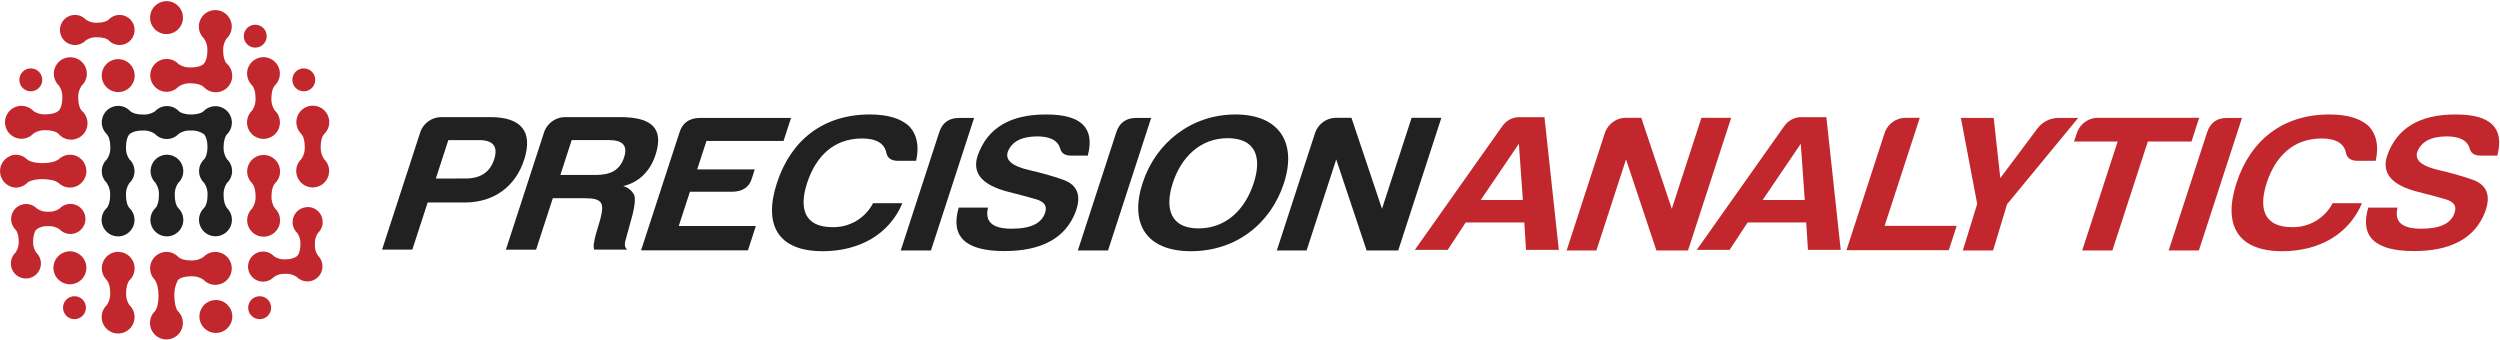 <?xml version="1.0" encoding="UTF-8"?>
<svg width="265px" height="36px" viewBox="0 0 265 36" version="1.1" xmlns="http://www.w3.org/2000/svg" xmlns:xlink="http://www.w3.org/1999/xlink">
    <title>img_logo</title>
    <g id="Symbols" stroke="none" stroke-width="1" fill="none" fill-rule="evenodd">
        <g id="Element/Logo/On-light" fill-rule="nonzero">
            <g id="Group-22">
                <path d="M260.199,22.515 C260.42,21.834 260.11,21.378 259.222,21.118 C258.384,20.87 257.404,20.621 256.365,20.353 C253.531,19.652 252.43,18.37 253.036,16.512 C254.067,13.559 256.494,12.112 260.356,12.135 C264.039,12.135 265.478,13.579 264.715,16.492 L262.92,16.492 C262.252,16.492 261.886,16.213 261.761,15.654 C261.481,14.85 260.677,14.456 259.32,14.456 C257.644,14.475 256.644,15.034 256.228,16.107 C255.949,16.995 256.72,17.635 258.636,18.062 C259.791,18.321 260.93,18.645 262.048,19.035 C263.623,19.571 264.076,20.727 263.405,22.504 C262.328,25.25 259.811,26.613 255.865,26.613 C251.721,26.613 250.132,25.063 251.034,22.007 L254.142,22.007 C253.773,23.493 254.589,24.242 256.639,24.242 C258.689,24.242 259.845,23.672 260.199,22.515" id="Fill-9" fill="#C1272C"></path>
                <path d="M241.919,26.627 C237.107,26.627 235.641,23.777 237.068,19.397 C238.54,14.875 241.961,12.134 246.909,12.134 C248.82,12.134 250.227,12.548 251.121,13.414 C251.936,14.302 252.16,15.52 251.825,17.045 L249.892,17.045 C249.202,17.045 248.789,16.766 248.672,16.207 C248.471,15.196 247.605,14.679 246.086,14.679 C243.114,14.679 241.193,16.559 240.271,19.389 C239.377,22.138 240.011,24.076 242.935,24.076 C244.744,24.129 246.424,23.142 247.261,21.537 L250.369,21.537 C249.007,24.789 245.876,26.627 241.919,26.627" id="Fill-8" fill="#C1272C"></path>
                <path d="M233.96,14.009 C234.285,13.017 234.98,12.5 236.063,12.5 L237.653,12.5 L233.081,26.546 L229.88,26.546 L233.96,14.009 Z" id="Fill-7" fill="#C1272C"></path>
                <path d="M222.27,12.486 L233.112,12.486 L232.299,15 L227.671,15 L223.913,26.546 L220.715,26.546 L224.474,15 L219.846,15 L220.179,14.009 C220.513,13.132 221.333,12.534 222.27,12.486" id="Fill-6" fill="#C1272C"></path>
                <path d="M209.583,21.613 L207.853,12.5 L211.332,12.5 L212.032,18.875 L215.968,13.619 C216.496,12.915 217.324,12.5 218.203,12.5 L220.286,12.5 L212.746,21.652 L211.267,26.546 L208.061,26.546 L209.583,21.613 Z" id="Fill-5" fill="#C1272C"></path>
                <path d="M201.909,12.486 L203.498,12.486 L199.767,23.94 L207.41,23.94 L206.573,26.521 L195.726,26.521 L199.806,13.984 C200.149,13.113 200.974,12.526 201.909,12.486" id="Fill-4" fill="#C1272C"></path>
                <path d="M190.998,12.42 L193.595,12.42 L195.117,26.485 L191.643,26.485 L191.459,23.583 L185.245,23.583 L183.34,26.485 L179.855,26.485 L189.138,13.355 C189.562,12.751 190.26,12.398 190.998,12.414 L190.998,12.42 Z M190.883,15.238 L186.837,21.202 L191.305,21.202 L190.883,15.238 Z" id="Fill-3" fill="#C1272C"></path>
                <path d="M172.248,12.486 L173.974,12.486 L177.21,22.132 L180.352,12.486 L183.505,12.486 L178.931,26.546 L175.579,26.546 L172.359,16.9 L169.218,26.546 L166.065,26.546 L170.145,14.009 C170.48,13.128 171.306,12.53 172.248,12.486" id="Fill-10" fill="#C1272C"></path>
                <path d="M161.116,12.42 L163.713,12.42 L165.235,26.485 L161.761,26.485 L161.577,23.583 L155.363,23.583 L153.459,26.485 L149.973,26.485 L159.256,13.355 C159.681,12.751 160.378,12.398 161.116,12.414 L161.116,12.42 Z M161.002,15.238 L156.955,21.202 L161.423,21.202 L161.002,15.238 Z" id="Fill-1" fill="#C1272C"></path>
                <path d="M141.528,12.486 L143.254,12.486 L146.491,22.132 L149.632,12.486 L152.785,12.486 L148.211,26.546 L144.86,26.546 L141.64,16.9 L138.498,26.546 L135.345,26.546 L139.425,14.009 C139.761,13.128 140.587,12.53 141.528,12.486" id="Fill-11" fill-opacity="0.87" fill="#000000"></path>
                <path d="M124.316,19.397 C123.423,22.146 124.107,24.211 127.031,24.211 C129.955,24.211 131.98,22.227 132.896,19.397 C133.798,16.629 133.06,14.648 130.139,14.648 C127.218,14.648 125.202,16.671 124.316,19.397 M121.116,19.397 C122.512,15.101 126.308,12.134 130.957,12.134 C135.607,12.134 137.487,15.129 136.102,19.397 C134.705,23.716 131.008,26.627 126.243,26.627 C121.479,26.627 119.717,23.694 121.116,19.397" id="Fill-12" fill-opacity="0.87" fill="#000000"></path>
                <path d="M118.332,14.009 C118.656,13.017 119.351,12.5 120.435,12.5 L122.024,12.5 L117.452,26.546 L114.252,26.546 L118.332,14.009 Z" id="Fill-13" fill-opacity="0.87" fill="#000000"></path>
                <path d="M110.79,22.515 C111.011,21.834 110.701,21.378 109.813,21.118 C108.975,20.87 107.995,20.621 106.956,20.353 C104.122,19.652 103.021,18.37 103.627,16.512 C104.658,13.559 107.085,12.112 110.947,12.135 C114.63,12.135 116.069,13.579 115.306,16.492 L113.511,16.492 C112.843,16.492 112.477,16.213 112.352,15.654 C112.072,14.85 111.268,14.456 109.911,14.456 C108.235,14.475 107.235,15.034 106.819,16.107 C106.54,16.995 107.311,17.635 109.227,18.062 C110.382,18.321 111.521,18.645 112.639,19.035 C114.214,19.571 114.667,20.727 113.996,22.504 C112.919,25.25 110.402,26.613 106.456,26.613 C102.312,26.613 100.723,25.063 101.625,22.007 L104.733,22.007 C104.365,23.493 105.18,24.242 107.23,24.242 C109.28,24.242 110.436,23.672 110.79,22.515" id="Fill-14" fill-opacity="0.87" fill="#000000"></path>
                <path d="M99.562,14.009 C99.886,13.017 100.582,12.5 101.665,12.5 L103.254,12.5 L98.683,26.546 L95.479,26.546 L99.562,14.009 Z" id="Fill-15" fill-opacity="0.87" fill="#000000"></path>
                <path d="M87.204,26.627 C82.392,26.627 80.926,23.777 82.353,19.397 C83.824,14.875 87.246,12.134 92.194,12.134 C94.104,12.134 95.512,12.548 96.406,13.414 C97.221,14.302 97.445,15.52 97.109,17.045 L95.177,17.045 C94.487,17.045 94.074,16.766 93.956,16.207 C93.755,15.196 92.89,14.679 91.37,14.679 C88.399,14.679 86.478,16.559 85.556,19.389 C84.662,22.138 85.296,24.076 88.22,24.076 C90.029,24.129 91.709,23.142 92.546,21.537 L95.654,21.537 C94.292,24.789 91.161,26.627 87.204,26.627" id="Fill-16" fill-opacity="0.87" fill="#000000"></path>
                <path d="M72.035,14.009 C72.35,13.037 73.048,12.523 74.137,12.5 L83.851,12.5 L83.057,14.936 L74.886,14.936 L73.903,17.953 L80.002,17.953 L79.706,18.881 C79.427,19.853 78.706,20.325 77.578,20.325 L73.132,20.325 L71.948,23.956 L80.12,23.956 L79.282,26.538 L67.954,26.538 L72.035,14.009 Z" id="Fill-17" fill-opacity="0.87" fill="#000000"></path>
                <path d="M64.561,14.85 L60.601,14.85 L59.398,18.545 L63.173,18.545 C64.693,18.545 65.706,18.051 66.15,16.688 C66.567,15.408 65.989,14.85 64.561,14.85 M66.058,19.724 C66.575,19.86 67.006,20.216 67.24,20.696 C67.36,21.171 67.27,21.872 67.044,22.783 L66.287,25.529 C66.17,25.962 66.251,26.272 66.491,26.459 L62.97,26.459 C62.907,26.183 62.914,25.894 62.992,25.621 C62.992,25.414 63.207,24.61 63.629,23.247 C64.064,21.554 63.908,21.012 62.006,21.012 L58.599,21.012 L56.823,26.465 L53.625,26.465 L57.705,13.922 C58.045,13.047 58.87,12.455 59.808,12.414 L65.746,12.414 C68.991,12.414 70.423,13.531 69.482,16.42 C68.904,18.196 67.675,19.353 66.058,19.724" id="Fill-18" fill-opacity="0.87" fill="#000000"></path>
                <path d="M49.308,18.92 C50.911,18.939 51.938,18.258 52.38,16.897 C52.821,15.537 52.287,14.852 50.791,14.852 L47.523,14.852 L46.199,18.923 L49.308,18.92 Z M49.285,21.462 L45.334,21.462 L43.706,26.459 L40.5,26.459 L44.58,13.922 C44.92,13.047 45.745,12.455 46.683,12.414 L51.989,12.414 C55.304,12.414 56.513,14.003 55.558,16.936 C54.667,19.707 52.416,21.462 49.285,21.462 L49.285,21.462 Z" id="Fill-19" fill-opacity="0.87" fill="#000000"></path>
                <path d="M24.07,22.037 C23.855,21.825 23.701,21.311 23.701,20.708 C23.671,20.248 23.792,19.791 24.045,19.406 C24.401,19.078 24.603,18.617 24.603,18.133 C24.603,17.65 24.401,17.188 24.045,16.861 C23.791,16.476 23.671,16.019 23.701,15.559 C23.701,14.956 23.855,14.442 24.07,14.229 C24.75,13.548 24.748,12.444 24.066,11.764 C23.384,11.085 22.281,11.086 21.601,11.768 C21.392,11.983 20.875,12.137 20.272,12.137 C19.669,12.137 19.155,11.986 18.946,11.771 C18.616,11.428 18.159,11.237 17.683,11.242 C17.207,11.247 16.754,11.449 16.432,11.799 C16.048,12.053 15.59,12.174 15.131,12.143 C14.528,12.143 14.014,11.989 13.801,11.774 C13.366,11.31 12.713,11.119 12.097,11.277 C11.481,11.435 11,11.916 10.842,12.533 C10.684,13.149 10.874,13.803 11.338,14.238 L11.324,14.238 C11.539,14.45 11.693,14.964 11.693,15.568 C11.724,16.027 11.603,16.485 11.349,16.869 C10.992,17.197 10.788,17.659 10.788,18.145 C10.788,18.63 10.992,19.092 11.349,19.42 L11.333,19.42 C11.586,19.805 11.707,20.262 11.676,20.722 C11.676,21.325 11.523,21.839 11.308,22.051 C10.793,22.545 10.63,23.301 10.896,23.963 C11.162,24.624 11.803,25.058 12.515,25.058 C13.228,25.058 13.869,24.624 14.135,23.963 C14.401,23.301 14.238,22.545 13.723,22.051 C13.508,21.839 13.355,21.325 13.355,20.722 C13.324,20.262 13.445,19.805 13.698,19.42 C14.056,19.092 14.259,18.63 14.259,18.145 C14.259,17.659 14.056,17.197 13.698,16.869 C13.444,16.485 13.324,16.027 13.355,15.568 C13.355,14.964 13.508,14.45 13.723,14.238 C13.74,14.221 13.754,14.199 13.774,14.182 L13.774,14.202 C13.986,13.986 14.5,13.833 15.103,13.833 C15.562,13.802 16.02,13.922 16.404,14.176 C16.732,14.532 17.193,14.735 17.676,14.735 C18.16,14.735 18.621,14.532 18.948,14.176 C19.333,13.922 19.79,13.802 20.25,13.833 C20.694,13.807 21.135,13.921 21.512,14.157 C21.529,14.167 21.545,14.178 21.56,14.19 L21.576,14.19 C21.593,14.207 21.61,14.218 21.627,14.235 C21.842,14.447 21.995,14.961 21.995,15.565 C21.995,16.168 21.844,16.682 21.629,16.892 C21.286,17.221 21.094,17.679 21.099,18.155 C21.104,18.631 21.306,19.084 21.657,19.406 C21.911,19.791 22.031,20.248 22.001,20.708 C22.001,21.311 21.847,21.825 21.632,22.037 C21.117,22.53 20.953,23.287 21.219,23.949 C21.484,24.611 22.126,25.045 22.839,25.045 C23.552,25.045 24.193,24.611 24.459,23.949 C24.724,23.287 24.56,22.53 24.045,22.037 L24.07,22.037 Z M17.706,16.397 C16.988,16.395 16.343,16.834 16.081,17.502 C15.819,18.17 15.994,18.931 16.522,19.417 L16.505,19.417 C16.758,19.802 16.879,20.259 16.848,20.719 C16.848,21.322 16.695,21.836 16.48,22.048 C15.965,22.542 15.802,23.298 16.068,23.96 C16.334,24.621 16.975,25.055 17.687,25.055 C18.4,25.055 19.041,24.621 19.307,23.96 C19.573,23.298 19.41,22.542 18.895,22.048 C18.68,21.836 18.527,21.322 18.527,20.719 C18.496,20.259 18.617,19.802 18.87,19.417 C19.398,18.931 19.572,18.17 19.31,17.502 C19.048,16.834 18.403,16.395 17.686,16.397 L17.706,16.397 Z" id="Fill-20" fill-opacity="0.87" fill="#000000"></path>
                <path d="M5.102,23.973 C5.523,23.946 5.94,24.057 6.292,24.289 C6.737,24.772 7.433,24.932 8.045,24.694 C8.656,24.454 9.059,23.865 9.059,23.208 C9.059,22.551 8.656,21.961 8.045,21.722 C7.433,21.483 6.737,21.644 6.292,22.127 C5.94,22.359 5.523,22.47 5.102,22.442 C4.672,22.468 4.247,22.344 3.899,22.09 C3.496,21.688 2.91,21.53 2.36,21.677 C1.811,21.824 1.381,22.253 1.234,22.803 C1.086,23.352 1.243,23.939 1.645,24.342 C1.843,24.535 1.983,25.004 1.983,25.557 C2.01,25.98 1.899,26.4 1.664,26.753 C1.182,27.198 1.021,27.894 1.26,28.506 C1.499,29.118 2.088,29.521 2.745,29.521 C3.402,29.521 3.992,29.118 4.231,28.506 C4.47,27.894 4.309,27.198 3.826,26.753 C3.594,26.401 3.483,25.983 3.51,25.563 C3.51,25.004 3.65,24.54 3.848,24.348 L3.829,24.348 C3.845,24.331 3.865,24.319 3.882,24.303 C4.238,24.054 4.669,23.937 5.102,23.973 L5.102,23.973 Z M32.61,21.956 C31.954,21.956 31.365,22.357 31.126,22.968 C30.887,23.579 31.047,24.274 31.529,24.719 C31.761,25.071 31.872,25.488 31.845,25.909 C31.845,26.468 31.705,26.932 31.507,27.124 C31.49,27.141 31.479,27.161 31.462,27.174 L31.462,27.155 C31.27,27.353 30.798,27.493 30.248,27.493 C29.827,27.52 29.409,27.409 29.058,27.177 C28.613,26.694 27.917,26.534 27.305,26.773 C26.694,27.012 26.291,27.601 26.291,28.258 C26.291,28.915 26.694,29.505 27.305,29.744 C27.917,29.983 28.613,29.823 29.058,29.339 C29.409,29.107 29.827,28.997 30.248,29.024 C30.68,28.991 31.109,29.111 31.462,29.362 C31.865,29.765 32.451,29.922 33,29.775 C33.55,29.628 33.98,29.199 34.127,28.649 C34.275,28.1 34.118,27.513 33.716,27.11 C33.465,26.757 33.346,26.327 33.378,25.895 C33.351,25.475 33.462,25.057 33.694,24.705 C34.176,24.26 34.336,23.564 34.096,22.953 C33.857,22.342 33.267,21.941 32.61,21.942 L32.61,21.956 Z M7.448,6.07 C6.731,6.068 6.086,6.506 5.824,7.174 C5.562,7.843 5.736,8.603 6.264,9.089 C6.518,9.474 6.638,9.931 6.607,10.391 C6.607,10.995 6.454,11.509 6.239,11.721 C6.222,11.738 6.205,11.76 6.189,11.78 L6.189,11.754 C5.976,11.97 5.463,12.123 4.859,12.123 C4.4,12.154 3.942,12.033 3.558,11.78 C3.071,11.251 2.309,11.075 1.639,11.336 C0.97,11.598 0.529,12.243 0.529,12.963 C0.529,13.682 0.97,14.327 1.639,14.589 C2.309,14.851 3.071,14.675 3.558,14.146 C3.942,13.892 4.4,13.771 4.859,13.802 C5.463,13.802 5.976,13.956 6.189,14.171 C6.609,14.682 7.284,14.911 7.929,14.761 C8.573,14.611 9.078,14.108 9.23,13.463 C9.382,12.819 9.156,12.144 8.646,11.721 L8.66,11.721 C8.445,11.509 8.291,10.995 8.291,10.391 C8.264,9.93 8.388,9.473 8.646,9.089 C9.174,8.603 9.348,7.843 9.086,7.174 C8.824,6.506 8.179,6.068 7.462,6.07 L7.448,6.07 Z M34.339,16.839 C34.085,16.454 33.965,15.997 33.995,15.537 C33.995,14.933 34.149,14.419 34.364,14.207 C34.879,13.714 35.043,12.957 34.777,12.295 C34.512,11.633 33.871,11.199 33.158,11.199 C32.444,11.199 31.803,11.633 31.538,12.295 C31.272,12.957 31.436,13.714 31.951,14.207 L31.937,14.207 C32.155,14.419 32.306,14.933 32.306,15.537 C32.336,15.997 32.216,16.454 31.962,16.839 C31.434,17.326 31.258,18.088 31.519,18.758 C31.781,19.427 32.426,19.869 33.145,19.869 C33.864,19.869 34.509,19.427 34.771,18.758 C35.032,18.088 34.857,17.326 34.328,16.839 L34.339,16.839 Z M11.523,4.282 C11.973,4.751 12.664,4.9 13.268,4.657 C13.872,4.414 14.267,3.828 14.267,3.177 C14.267,2.526 13.872,1.94 13.268,1.697 C12.664,1.454 11.973,1.603 11.523,2.072 C11.33,2.27 10.861,2.41 10.308,2.41 C9.887,2.437 9.47,2.327 9.118,2.095 C8.673,1.612 7.977,1.452 7.366,1.691 C6.755,1.931 6.352,2.52 6.352,3.177 C6.352,3.834 6.755,4.423 7.366,4.662 C7.977,4.902 8.673,4.742 9.118,4.259 C9.474,4.026 9.897,3.917 10.322,3.949 C10.88,3.949 11.344,4.089 11.537,4.287 L11.523,4.282 Z M7.426,16.406 C6.94,16.404 6.476,16.607 6.147,16.964 L6.147,16.922 C5.89,17.137 5.261,17.291 4.527,17.291 C3.745,17.291 3.091,17.118 2.868,16.88 C2.549,16.574 2.124,16.402 1.681,16.4 C0.745,16.438 0.005,17.207 0.005,18.144 C0.005,19.082 0.745,19.852 1.681,19.889 C2.111,19.886 2.524,19.723 2.84,19.431 C3.033,19.177 3.711,18.987 4.516,18.987 C5.25,18.987 5.879,19.14 6.135,19.355 L6.135,19.322 C6.676,19.909 7.546,20.053 8.248,19.673 C8.949,19.292 9.302,18.484 9.105,17.711 C8.909,16.937 8.212,16.396 7.414,16.397 L7.426,16.406 Z M26.195,7.801 C26.195,8.277 26.39,8.731 26.734,9.059 L26.72,9.059 C26.935,9.271 27.089,9.785 27.089,10.388 C27.12,10.848 26.999,11.305 26.746,11.69 C26.217,12.177 26.041,12.939 26.302,13.609 C26.564,14.279 27.209,14.72 27.928,14.72 C28.647,14.72 29.293,14.279 29.554,13.609 C29.816,12.939 29.64,12.177 29.111,11.69 C28.858,11.305 28.737,10.848 28.768,10.388 C28.768,9.785 28.921,9.271 29.136,9.059 C29.707,8.509 29.834,7.642 29.447,6.951 C29.059,6.26 28.254,5.917 27.487,6.117 C26.721,6.317 26.185,7.009 26.184,7.801 L26.195,7.801 Z M27.941,25.088 C28.66,25.091 29.306,24.652 29.568,23.982 C29.831,23.313 29.654,22.551 29.125,22.065 C28.872,21.68 28.751,21.223 28.781,20.763 C28.781,20.16 28.935,19.646 29.15,19.434 C29.665,18.941 29.829,18.184 29.563,17.522 C29.298,16.86 28.657,16.426 27.944,16.426 C27.231,16.426 26.589,16.86 26.324,17.522 C26.058,18.184 26.222,18.941 26.737,19.434 L26.723,19.434 C26.938,19.646 27.092,20.16 27.092,20.763 C27.122,21.223 27.002,21.68 26.748,22.065 L26.762,22.065 C26.233,22.551 26.057,23.312 26.318,23.981 C26.58,24.65 27.225,25.09 27.944,25.088 L27.941,25.088 Z M12.534,26.691 C11.823,26.692 11.183,27.124 10.918,27.784 C10.652,28.444 10.814,29.199 11.327,29.692 L11.313,29.692 C11.531,29.904 11.682,30.418 11.682,31.021 C11.712,31.481 11.592,31.938 11.338,32.323 C10.81,32.81 10.634,33.572 10.895,34.242 C11.157,34.912 11.802,35.353 12.521,35.353 C13.24,35.353 13.885,34.912 14.147,34.242 C14.408,33.572 14.232,32.81 13.704,32.323 C13.455,31.94 13.337,31.486 13.369,31.03 C13.369,30.426 13.522,29.912 13.737,29.7 C14.25,29.207 14.412,28.452 14.147,27.792 C13.881,27.132 13.242,26.7 12.531,26.7 L12.534,26.691 Z M27.056,5.05 C27.726,5.05 28.27,4.506 28.27,3.835 C28.27,3.164 27.726,2.62 27.056,2.62 C26.385,2.62 25.841,3.164 25.841,3.835 C25.841,4.506 26.385,5.05 27.056,5.05 L27.056,5.05 Z M27.525,31.401 C27.033,31.401 26.59,31.697 26.402,32.151 C26.214,32.605 26.318,33.128 26.666,33.476 C27.013,33.823 27.536,33.927 27.99,33.739 C28.443,33.551 28.74,33.108 28.74,32.616 C28.74,32.294 28.613,31.984 28.385,31.755 C28.157,31.527 27.847,31.398 27.525,31.398 L27.525,31.401 Z M7.895,31.401 C7.224,31.401 6.68,31.945 6.68,32.616 C6.68,33.287 7.224,33.832 7.895,33.832 C8.566,33.832 9.11,33.287 9.11,32.616 C9.111,32.294 8.983,31.984 8.755,31.755 C8.527,31.527 8.218,31.398 7.895,31.398 L7.895,31.401 Z M3.265,9.679 C3.936,9.679 4.479,9.135 4.479,8.464 C4.479,7.793 3.936,7.249 3.265,7.249 C2.594,7.249 2.05,7.793 2.05,8.464 C2.05,9.135 2.594,9.679 3.265,9.679 L3.265,9.679 Z M32.214,9.679 C32.883,9.673 33.421,9.126 33.417,8.456 C33.413,7.787 32.868,7.246 32.199,7.249 C31.529,7.25 30.988,7.794 30.988,8.464 C30.988,8.788 31.117,9.099 31.347,9.327 C31.578,9.555 31.89,9.682 32.214,9.679 L32.214,9.679 Z M12.531,6.268 C11.567,6.268 10.785,7.05 10.785,8.014 C10.785,8.978 11.567,9.76 12.531,9.76 C13.495,9.76 14.276,8.978 14.276,8.014 C14.276,7.05 13.495,6.268 12.531,6.268 L12.531,6.268 Z M17.653,3.614 C18.359,3.614 18.995,3.188 19.265,2.536 C19.535,1.883 19.385,1.132 18.886,0.632 C18.386,0.133 17.635,-0.015 16.983,0.256 C16.331,0.527 15.906,1.164 15.907,1.871 C15.909,2.834 16.69,3.614 17.653,3.614 L17.653,3.614 Z M7.412,26.641 C6.448,26.641 5.666,27.423 5.666,28.387 C5.666,29.351 6.448,30.133 7.412,30.133 C8.376,30.133 9.157,29.351 9.157,28.387 C9.157,27.424 8.377,26.643 7.414,26.641 L7.412,26.641 Z M22.883,31.801 C22.177,31.8 21.54,32.224 21.269,32.876 C20.998,33.529 21.146,34.28 21.645,34.78 C22.144,35.28 22.895,35.43 23.548,35.16 C24.2,34.89 24.626,34.253 24.626,33.546 C24.626,32.585 23.85,31.805 22.889,31.801 L22.883,31.801 Z M20.239,29.286 C20.698,29.256 21.155,29.377 21.54,29.63 C22.027,30.159 22.789,30.335 23.458,30.073 C24.128,29.812 24.569,29.166 24.569,28.447 C24.569,27.728 24.128,27.082 23.458,26.821 C22.789,26.559 22.027,26.735 21.54,27.264 C21.155,27.517 20.698,27.638 20.239,27.608 C19.635,27.608 19.121,27.454 18.909,27.239 C18.47,26.779 17.816,26.595 17.202,26.76 C16.588,26.924 16.112,27.41 15.961,28.028 C15.81,28.645 16.008,29.296 16.477,29.725 L16.435,29.725 C16.65,29.985 16.804,30.613 16.804,31.354 C16.804,32.094 16.661,32.672 16.46,32.949 C15.931,33.436 15.755,34.198 16.017,34.868 C16.278,35.538 16.924,35.979 17.643,35.979 C18.362,35.979 19.007,35.538 19.269,34.868 C19.53,34.198 19.354,33.436 18.825,32.949 C18.622,32.669 18.482,32.063 18.482,31.354 C18.454,30.816 18.567,30.281 18.809,29.8 C18.818,29.774 18.831,29.748 18.848,29.725 L18.814,29.725 C18.842,29.7 18.865,29.666 18.89,29.638 L18.89,29.666 C19.121,29.437 19.635,29.284 20.239,29.284 L20.239,29.286 Z M17.655,9.732 C18.14,9.732 18.603,9.53 18.932,9.173 C19.316,8.92 19.773,8.799 20.233,8.829 C20.836,8.829 21.35,8.983 21.562,9.198 L21.562,9.184 C21.99,9.674 22.655,9.885 23.287,9.731 C23.919,9.577 24.413,9.084 24.567,8.452 C24.722,7.82 24.512,7.155 24.023,6.726 C23.808,6.514 23.654,6 23.654,5.396 C23.627,4.937 23.751,4.482 24.006,4.1 C24.535,3.613 24.711,2.851 24.449,2.181 C24.188,1.511 23.542,1.07 22.823,1.07 C22.104,1.07 21.459,1.511 21.197,2.181 C20.936,2.851 21.112,3.613 21.64,4.1 C21.894,4.485 22.014,4.942 21.984,5.402 C21.984,6.005 21.83,6.519 21.615,6.732 L21.635,6.732 C21.615,6.748 21.596,6.762 21.579,6.782 C21.367,6.997 20.853,7.151 20.25,7.151 C19.79,7.181 19.333,7.06 18.948,6.807 C18.407,6.222 17.537,6.079 16.837,6.46 C16.136,6.842 15.784,7.65 15.981,8.423 C16.178,9.195 16.875,9.736 17.672,9.735 L17.655,9.732 Z" id="Fill-21" fill="#C1272C"></path>
            </g>
        </g>
    </g>
</svg>